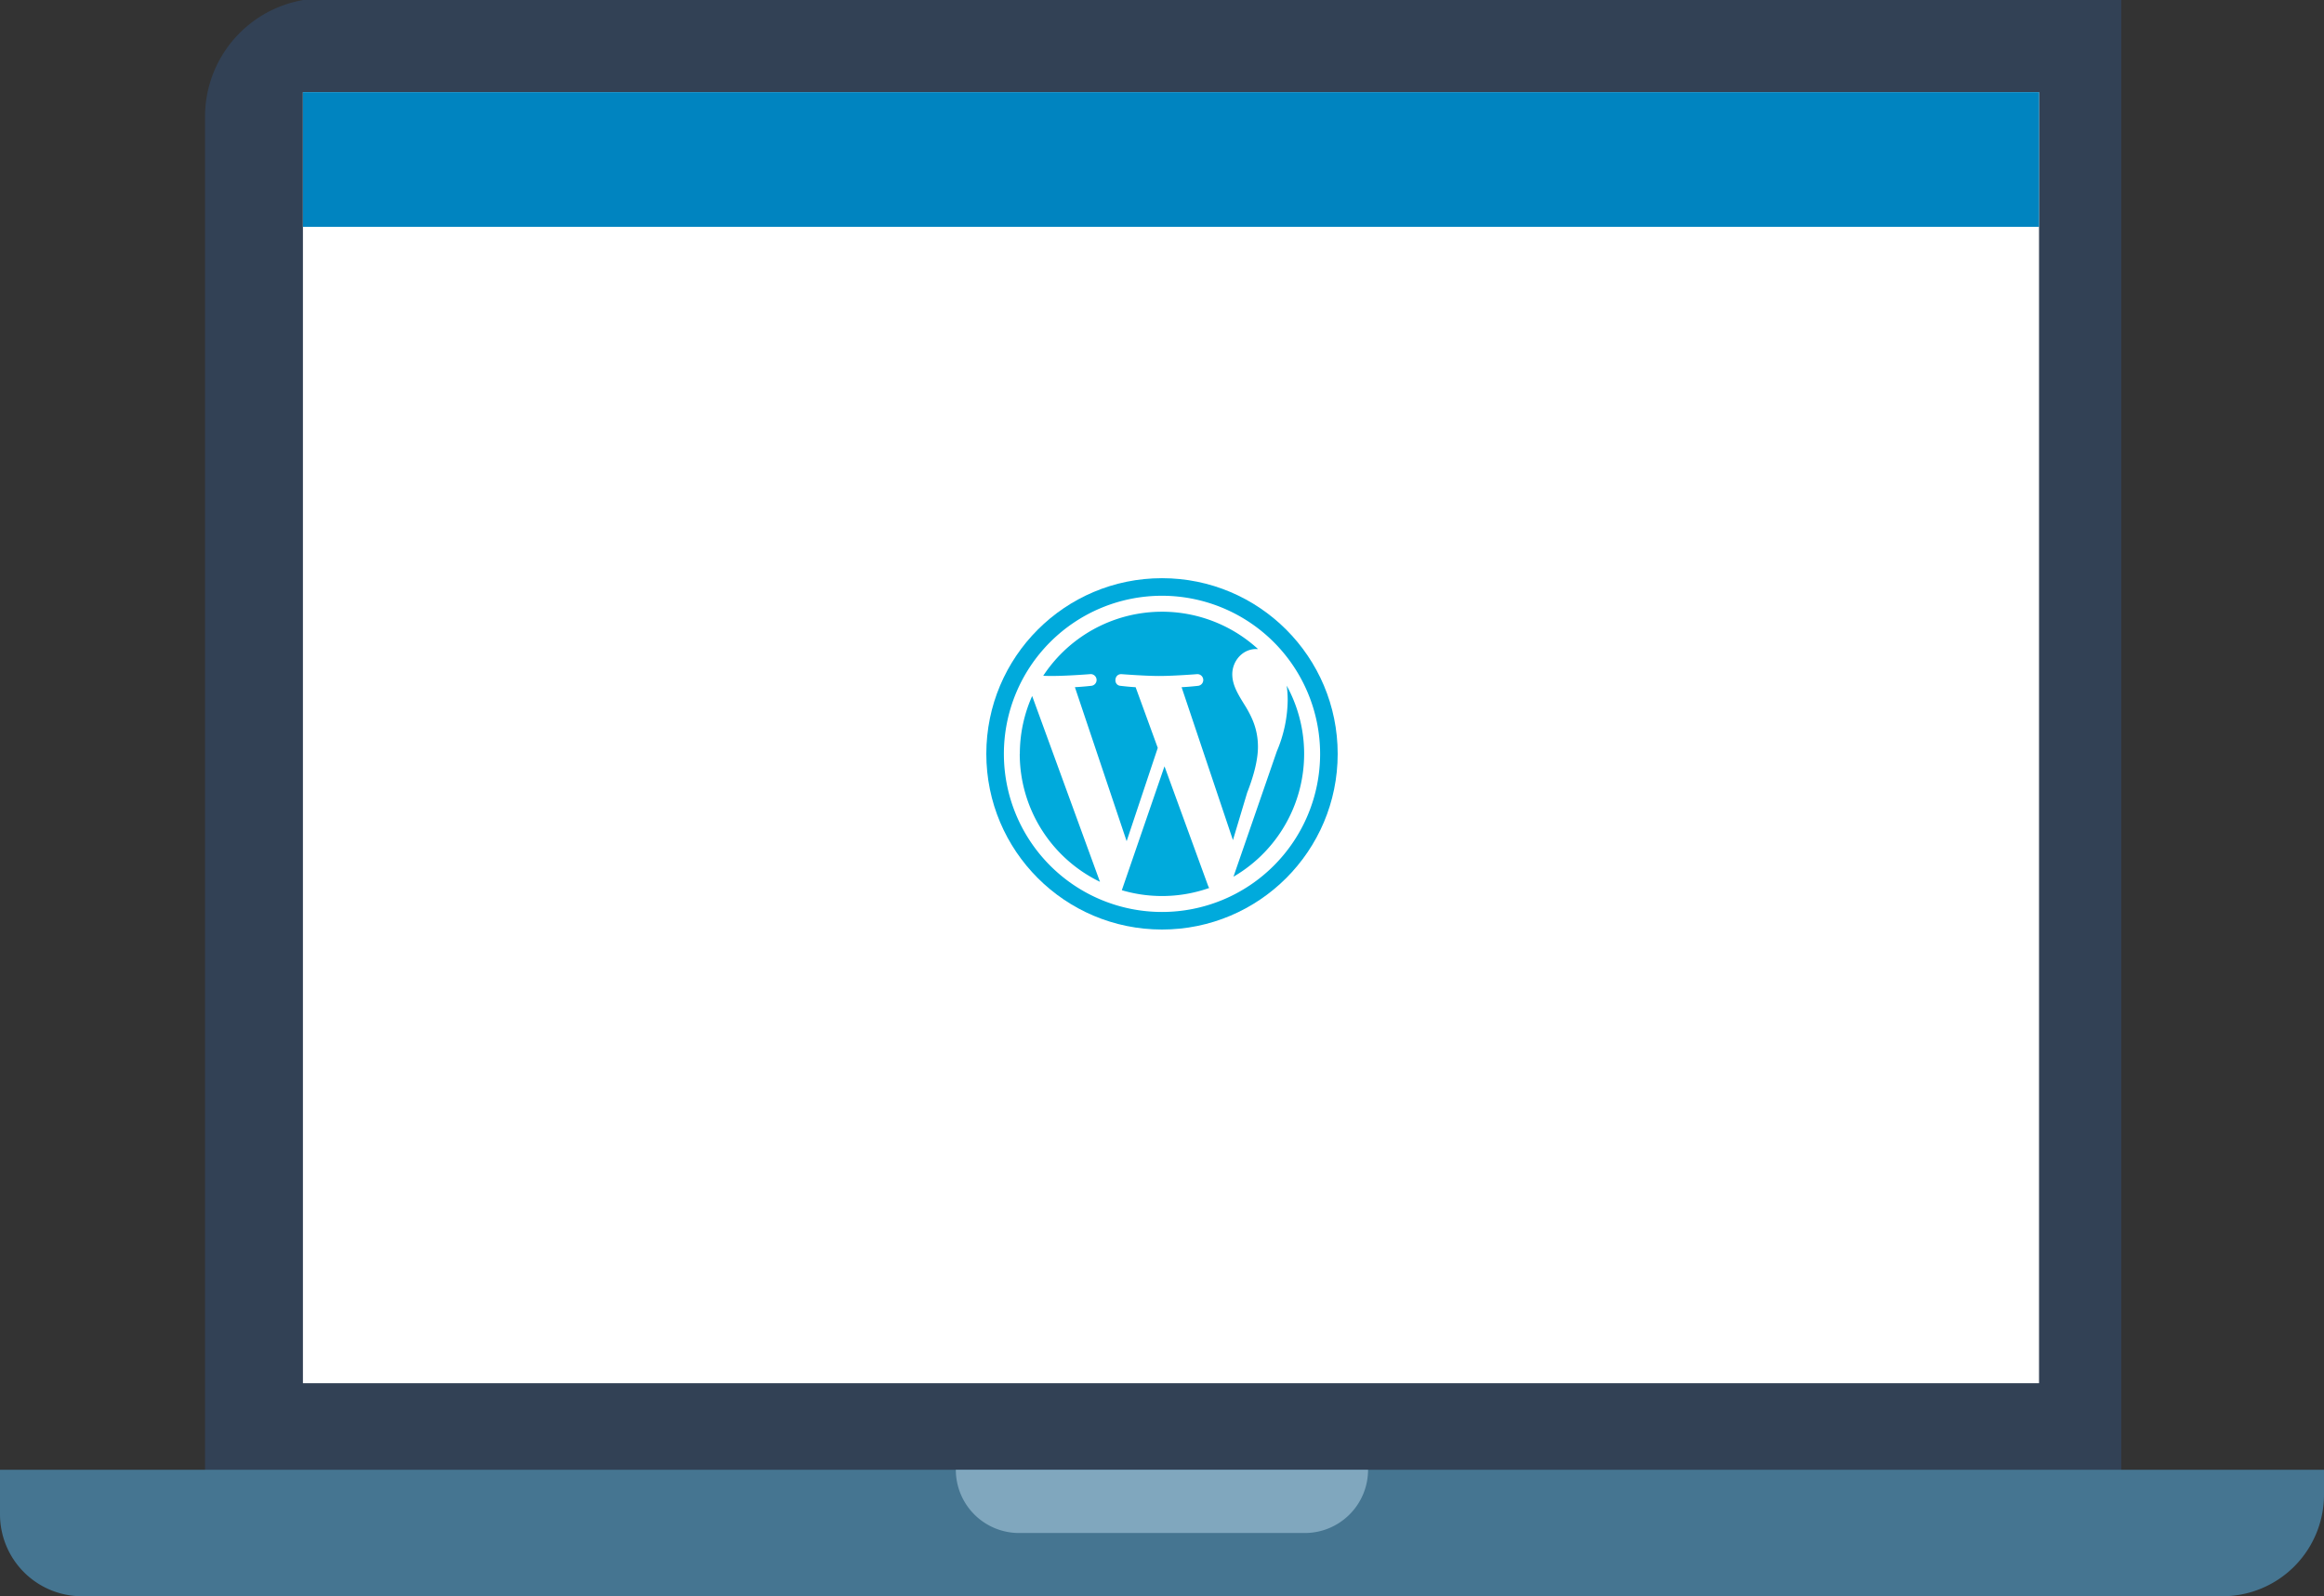 <svg xmlns="http://www.w3.org/2000/svg" id="Layer_2" data-name="Layer 2" viewBox="0 0 840 577">
<rect x="0" y="0" width="840" height="577" fill="#333333" stroke="none"/>
<defs><style>.cls-1{fill:#324155;}.cls-2{fill:#fff;}.cls-3{fill:#457591;}.cls-4{fill:#80a7be;}.cls-5{fill:#0084c0;}.cls-6{fill:#00aadc;}</style></defs>
<title>asdArtboard 1</title>
<path class="cls-1" d="M116.9-.62H766.75a0,0,0,0,1,0,0v535.1a0,0,0,0,1,0,0H74.11a0,0,0,0,1,0,0V42.17A42.79,42.79,0,0,1,116.9-.62Z"/>
<polyline class="cls-2" points="109.49 500 109.49 33.31 737 33.31 737 500 143.41 500"/>
<path class="cls-3" d="M0,531.28H840a0,0,0,0,1,0,0v9A36.74,36.74,0,0,1,803.26,577H29.61A29.61,29.61,0,0,1,0,547.39V531.28a0,0,0,0,1,0,0Z"/>
<path class="cls-4" d="M471.66,554.14H368.34a22.86,22.86,0,0,1-22.86-22.86h149A22.86,22.86,0,0,1,471.66,554.14Z"/>
<polyline class="cls-5" points="109.49 82 109.49 33.31 737 33.31 737 82 143.41 82"/>
<g id="logo"><circle class="cls-6" cx="420" cy="272.5" r="63.5"/>
<path class="cls-2" d="M420,215.35a57.15,57.15,0,1,0,57.15,57.15A57.21,57.21,0,0,0,420,215.35ZM368.62,272.5a51.11,51.11,0,0,1,4.45-20.91l24.51,67.16a51.39,51.39,0,0,1-29-46.24ZM420,323.89a51.33,51.33,0,0,1-14.52-2.1L420.9,277l15.79,43.27a5.74,5.74,0,0,0,.37.71A51.31,51.31,0,0,1,420,323.89Zm7.08-75.48c3.09-.16,5.88-.49,5.88-.49a2.12,2.12,0,0,0-.33-4.23s-8.32.66-13.7.66c-5,0-13.53-.66-13.53-.66-2.77-.17-3.09,4.07-.32,4.23,0,0,2.62.33,5.39.49l8,21.93-11.25,33.72L388.52,248.4c3.1-.16,5.88-.49,5.88-.49a2.12,2.12,0,0,0-.33-4.23s-8.32.66-13.69.66c-1,0-2.1,0-3.31-.06a51.37,51.37,0,0,1,77.63-9.67c-.22,0-.44,0-.67,0-5,0-8.63,4.4-8.63,9.12,0,4.23,2.45,7.81,5.05,12.05,2,3.42,4.23,7.82,4.23,14.17q0,6.6-3.91,16.61l-5.13,17.12L427.08,248.4Zm18.75,68.5,15.69-45.37a48.5,48.5,0,0,0,3.91-18.41,39.49,39.49,0,0,0-.35-5.28,51.38,51.38,0,0,1-19.25,69.06Z"/></g>
</svg>